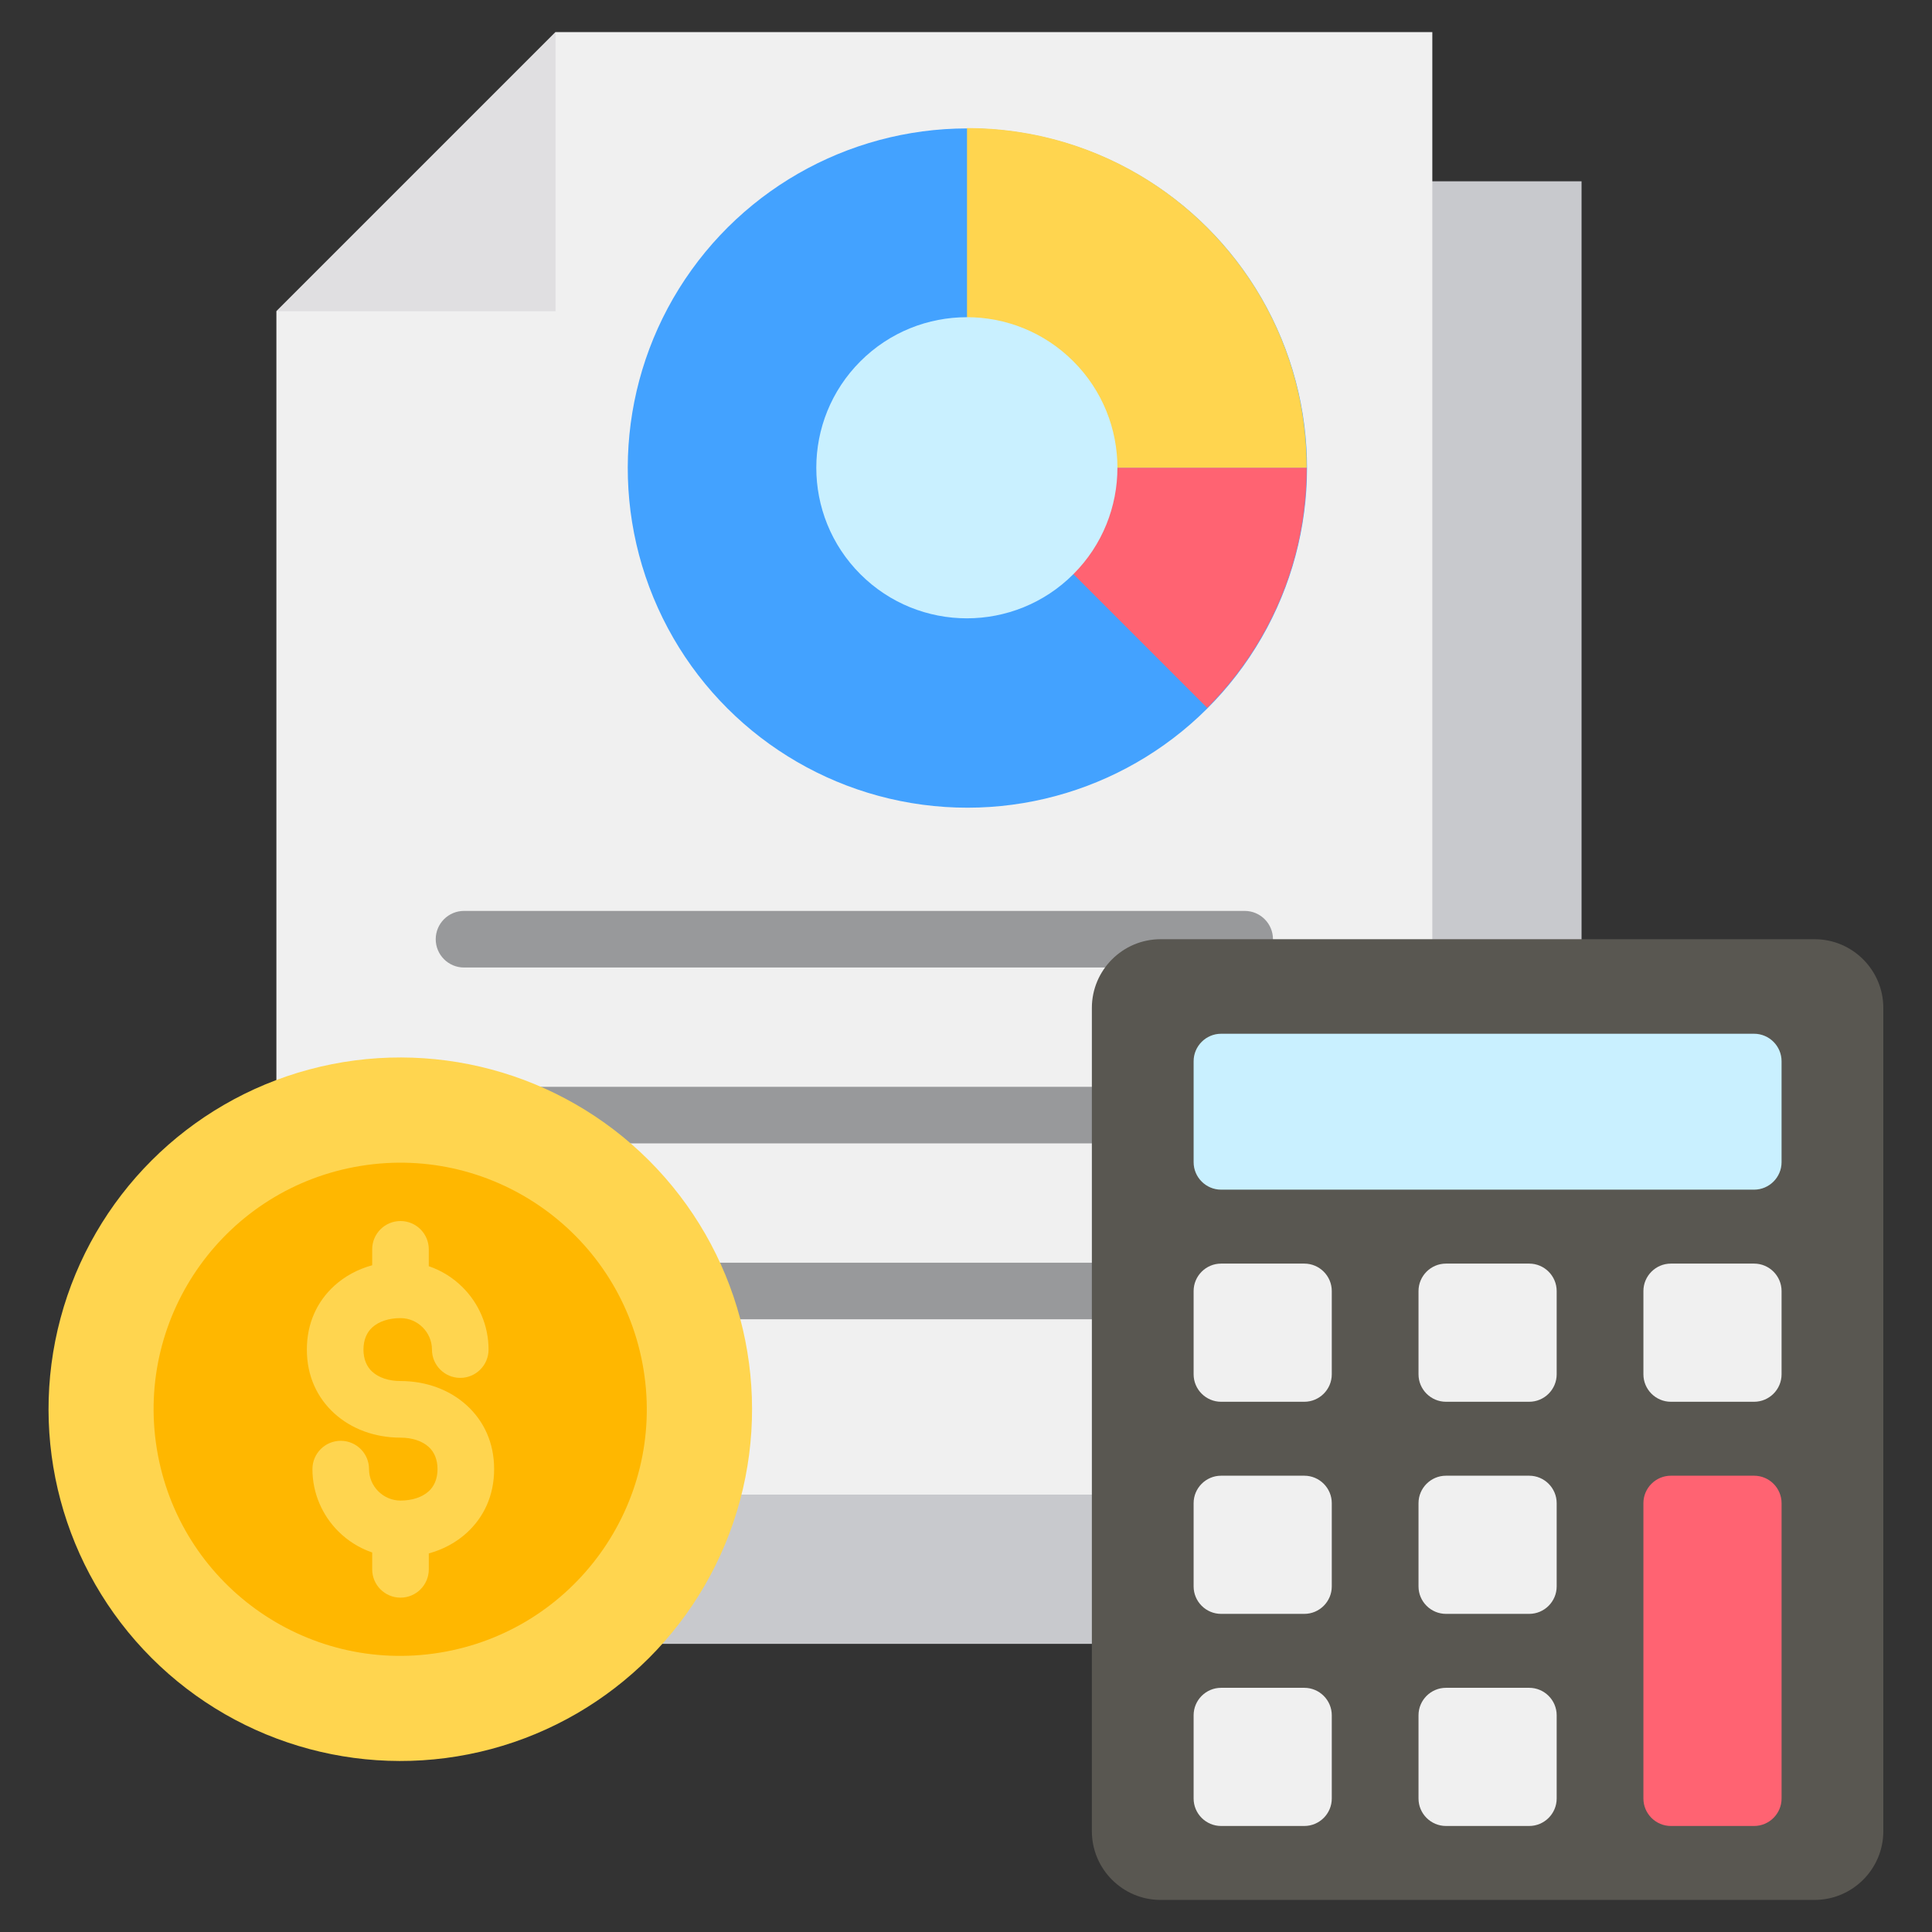 <svg id="Layer_1" enable-background="new 0 0 512 512" viewBox="0 0 512 512" xmlns="http://www.w3.org/2000/svg"><rect x="0" y="0" width="512" height="512" fill="#333333" stroke="none"/><g clip-rule="evenodd" fill-rule="evenodd"><g><path d="m419.128 435.63h-306.331c0-336.338 0-71.032 0-313.596l73.983-73.983h232.348z" fill="#c8c9cd"/><path d="m379.579 396.081h-306.331c0-336.339 0-71.033 0-313.596l73.983-73.983h232.348z" fill="#f0f0f0"/><path d="m73.248 82.485 73.983-73.983v73.983z" fill="#e0dfe1"/><path d="m329.851 334.624c4.142 0 7.5 3.358 7.5 7.5s-3.358 7.5-7.5 7.5h-206.879c-4.142 0-7.5-3.358-7.5-7.5s3.358-7.5 7.5-7.5zm0-46.611c4.142 0 7.5 3.358 7.5 7.5s-3.358 7.5-7.5 7.5h-206.879c-4.142 0-7.5-3.358-7.5-7.5s3.358-7.5 7.5-7.5zm0-46.612c4.142 0 7.5 3.358 7.5 7.5s-3.358 7.5-7.5 7.5h-206.879c-4.142 0-7.5-3.358-7.5-7.5s3.358-7.5 7.5-7.5z" fill="#98999b"/></g><g><ellipse cx="256.269" cy="123.949" fill="#43a2ff" rx="90.015" ry="90.015" transform="matrix(.099 -.995 .995 .099 107.671 366.757)"/><path d="m276.905 144.585 43.014 43.014c16.29-16.29 26.365-38.794 26.365-63.65h-60.831c0 8.059-3.267 15.355-8.548 20.636z" fill="#ff6372"/><path d="m285.453 123.949h60.831c0-31.895-16.588-59.915-41.608-75.904-13.978-8.933-30.588-14.111-48.407-14.111v14.111 46.72c16.118 0 29.184 13.065 29.184 29.184z" fill="#ffd54f"/><ellipse cx="256.269" cy="123.948" fill="#c9f0ff" rx="39.907" ry="39.907" transform="matrix(.707 -.707 .707 .707 -12.585 217.513)"/></g><g><ellipse cx="106.134" cy="373.489" fill="#ffd54f" rx="93.233" ry="93.233" transform="matrix(.707 -.707 .707 .707 -233.011 184.441)"/><ellipse cx="106.134" cy="373.489" fill="#ffb700" rx="65.35" ry="65.35" transform="matrix(.987 -.16 .16 .987 -58.456 21.824)"/><path d="m129.472 357.652c0 4.142-3.358 7.5-7.5 7.5s-7.5-3.358-7.5-7.5c0-2.285-.94-4.368-2.455-5.883-1.514-1.515-3.598-2.455-5.883-2.455-3.065 0-5.739.87-7.496 2.477-1.431 1.309-2.317 3.287-2.317 5.861s.886 4.551 2.317 5.86c1.757 1.607 4.431 2.477 7.496 2.477 6.728 0 12.991 2.269 17.575 6.462 4.472 4.09 7.24 9.82 7.24 16.876s-2.768 12.786-7.24 16.876c-2.817 2.577-6.27 4.427-10.074 5.471v4.219c0 4.142-3.358 7.5-7.5 7.5s-7.5-3.358-7.5-7.5v-4.468c-3.419-1.167-6.486-3.107-8.988-5.609-4.226-4.227-6.85-10.063-6.85-16.488 0-4.142 3.358-7.5 7.5-7.5s7.5 3.358 7.5 7.5c0 2.285.94 4.368 2.455 5.882 1.515 1.515 3.598 2.455 5.882 2.455 3.065 0 5.74-.87 7.496-2.477 1.431-1.309 2.318-3.287 2.318-5.861s-.886-4.551-2.318-5.86c-1.757-1.607-4.431-2.477-7.496-2.477-6.728 0-12.991-2.269-17.574-6.462-4.472-4.09-7.239-9.821-7.239-16.876s2.768-12.786 7.239-16.876c2.817-2.577 6.27-4.427 10.074-5.47v-4.22c0-4.142 3.358-7.5 7.5-7.5s7.5 3.358 7.5 7.5v4.469c3.419 1.167 6.486 3.107 8.988 5.609 4.227 4.226 6.85 10.063 6.85 16.488z" fill="#ffd54f"/></g><g><path d="m499.098 485.296v-218.193c0-10.025-8.177-18.202-18.202-18.202h-173.336c-10.025 0-18.202 8.177-18.202 18.202v218.193c0 10.025 8.177 18.202 18.202 18.202h173.336c10.025 0 18.202-8.177 18.202-18.202z" fill="#595751"/><g fill="#f0f0f0"><path d="m323.601 334.867h22.055c4.009 0 7.28 3.271 7.28 7.28v22.055c0 4.01-3.271 7.28-7.28 7.28-7.352 0-14.703 0-22.055 0-4.009 0-7.28-3.27-7.28-7.28 0-7.351 0-14.704 0-22.055.001-4.009 3.271-7.28 7.28-7.28z"/><path d="m323.601 391.078h22.055c4.009 0 7.28 3.27 7.28 7.28v22.055c0 4.01-3.271 7.28-7.28 7.28-7.352 0-14.703 0-22.055 0-4.009 0-7.28-3.27-7.28-7.28 0-7.351 0-14.703 0-22.055.001-4.01 3.271-7.28 7.28-7.28z"/><path d="m323.601 447.288h22.055c4.009 0 7.28 3.271 7.28 7.28v22.055c0 4.009-3.271 7.28-7.28 7.28-7.352 0-14.703 0-22.055 0-4.009 0-7.28-3.27-7.28-7.28 0-7.351 0-14.703 0-22.055.001-4.01 3.271-7.28 7.28-7.28z"/><path d="m383.2 334.867h22.055c4.009 0 7.28 3.271 7.28 7.28v22.055c0 4.01-3.271 7.28-7.28 7.28-7.352 0-14.703 0-22.055 0-4.009 0-7.28-3.27-7.28-7.28 0-7.351 0-14.704 0-22.055.001-4.009 3.271-7.28 7.28-7.28z"/><path d="m383.2 391.078h22.055c4.009 0 7.28 3.27 7.28 7.28v22.055c0 4.01-3.271 7.28-7.28 7.28-7.352 0-14.703 0-22.055 0-4.009 0-7.28-3.27-7.28-7.28 0-7.351 0-14.703 0-22.055.001-4.01 3.271-7.28 7.28-7.28z"/><path d="m383.2 447.288h22.055c4.009 0 7.28 3.271 7.28 7.28v22.055c0 4.009-3.271 7.28-7.28 7.28-7.352 0-14.703 0-22.055 0-4.009 0-7.28-3.27-7.28-7.28 0-7.351 0-14.703 0-22.055.001-4.01 3.271-7.28 7.28-7.28z"/><path d="m442.8 334.867h22.055c4.009 0 7.28 3.271 7.28 7.28v22.055c0 4.01-3.27 7.28-7.28 7.28-7.351 0-14.703 0-22.055 0-4.009 0-7.28-3.27-7.28-7.28 0-7.351 0-14.704 0-22.055 0-4.009 3.27-7.28 7.28-7.28z"/></g><path d="m442.8 391.078h22.055c4.009 0 7.28 3.27 7.28 7.28v78.265c0 4.009-3.27 7.28-7.28 7.28-7.351 0-14.703 0-22.055 0-4.009 0-7.28-3.271-7.28-7.28 0-26.088 0-52.176 0-78.265 0-4.01 3.27-7.28 7.28-7.28z" fill="#ff6372"/><path d="m464.854 273.955h-141.252c-4.004 0-7.28 3.276-7.28 7.28v26.757c0 4.004 3.276 7.28 7.28 7.28h141.252c4.004 0 7.28-3.276 7.28-7.28v-26.757c.001-4.004-3.275-7.28-7.28-7.28z" fill="#c9f0ff"/></g></g></svg>
